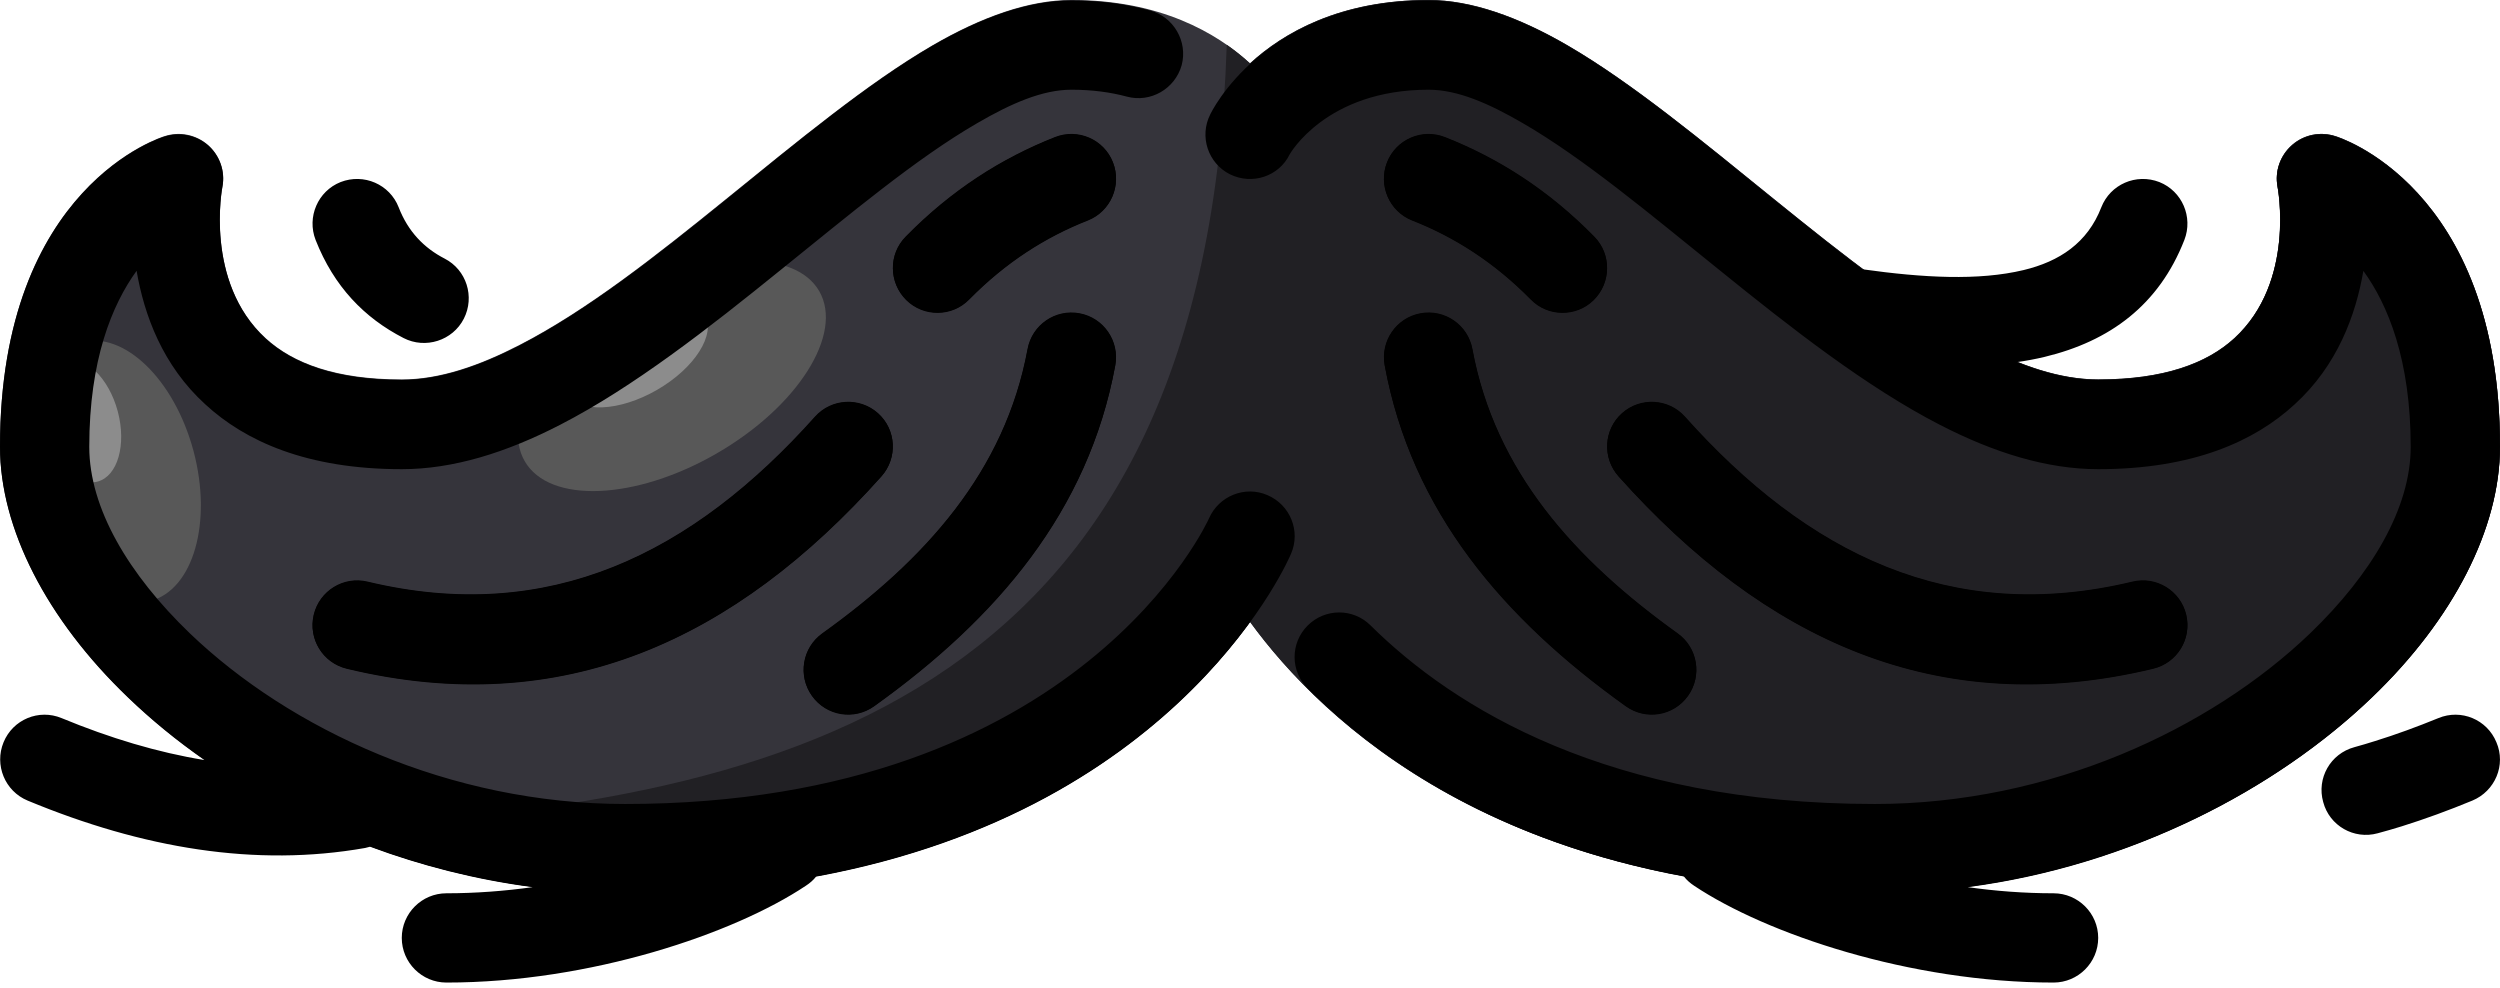 <svg width="86" height="34" viewBox="0 0 86 34" fill="none" xmlns="http://www.w3.org/2000/svg">
<path fill-rule="evenodd" clip-rule="evenodd" d="M43 21.392C45.484 24.805 51.644 30.714 64.499 30.714C71.378 30.714 77.665 27.758 81.596 23.983C84.4 21.291 85.999 18.161 85.999 15.357C85.999 6.355 80.342 4.685 80.342 4.685C79.827 4.515 79.26 4.627 78.85 4.983C78.441 5.338 78.249 5.883 78.345 6.418C78.345 6.418 78.989 9.683 76.862 11.633C75.916 12.501 74.431 13.053 72.178 13.053C70.866 13.053 69.512 12.579 68.127 11.866C65.779 10.658 63.385 8.758 61.05 6.869C58.565 4.857 56.147 2.853 53.931 1.565C52.223 0.573 50.603 0 49.142 0C46.085 0 44.142 1.133 43 2.181C41.857 1.133 39.914 0 36.857 0C35.396 0 33.776 0.573 32.069 1.565C29.852 2.853 27.434 4.857 24.949 6.869C22.615 8.758 20.221 10.658 17.872 11.866C16.487 12.579 15.133 13.053 13.821 13.053C11.568 13.053 10.083 12.501 9.137 11.633C7.01 9.683 7.654 6.418 7.654 6.418C7.751 5.883 7.559 5.338 7.149 4.983C6.739 4.627 6.172 4.515 5.658 4.685C5.658 4.685 0 6.355 0 15.357C0 18.161 1.599 21.291 4.403 23.983C8.334 27.758 14.621 30.714 21.5 30.714C34.355 30.714 40.515 24.805 43 21.392Z" fill="#35343B"/>
<path fill-rule="evenodd" clip-rule="evenodd" d="M42.2 1.54C41.495 23.552 27.795 27.703 11.058 28.421C14.171 29.834 17.747 30.714 21.5 30.714C34.356 30.714 40.515 24.805 43 21.392C45.485 24.805 51.645 30.714 64.5 30.714C71.378 30.714 77.665 27.758 81.597 23.983C84.401 21.291 86 18.161 86 15.357C86 6.355 80.342 4.685 80.342 4.685C79.828 4.515 79.261 4.627 78.851 4.983C78.441 5.338 78.249 5.883 78.346 6.418C78.346 6.418 78.989 9.683 76.862 11.633C75.916 12.501 74.431 13.053 72.178 13.053C70.867 13.053 69.513 12.579 68.127 11.866C65.779 10.658 63.385 8.758 61.051 6.869C58.566 4.857 56.147 2.853 53.931 1.565C52.224 0.573 50.603 0 49.143 0C46.085 0 44.143 1.133 43 2.181C42.767 1.967 42.501 1.751 42.2 1.54Z" fill="#212024"/>
<path fill-rule="evenodd" clip-rule="evenodd" d="M47.633 12.565C48.559 17.57 51.699 21.255 55.927 24.284C56.615 24.776 57.575 24.618 58.069 23.929C58.562 23.241 58.404 22.281 57.715 21.787C54.163 19.242 51.432 16.212 50.652 12.006C50.498 11.172 49.697 10.62 48.863 10.775C48.029 10.929 47.478 11.731 47.633 12.565ZM35.347 12.006C34.567 16.212 31.837 19.242 28.284 21.787C27.595 22.281 27.437 23.241 27.93 23.929C28.424 24.618 29.384 24.776 30.072 24.284C34.3 21.255 37.44 17.57 38.366 12.565C38.521 11.731 37.97 10.929 37.136 10.775C36.302 10.62 35.501 11.172 35.347 12.006ZM28.034 14.332C23.828 19.038 18.891 21.507 12.645 20.007C11.82 19.808 10.991 20.317 10.793 21.14C10.595 21.965 11.103 22.794 11.926 22.992C19.371 24.781 25.31 21.986 30.322 16.381C30.887 15.748 30.834 14.776 30.203 14.212C29.57 13.647 28.598 13.701 28.034 14.332ZM55.677 16.381C60.689 21.986 66.628 24.781 74.073 22.992C74.896 22.794 75.404 21.965 75.206 21.14C75.008 20.317 74.179 19.808 73.354 20.007C67.109 21.507 62.171 19.038 57.965 14.332C57.401 13.701 56.429 13.647 55.797 14.212C55.165 14.776 55.112 15.748 55.677 16.381ZM36.293 4.714C34.461 5.436 32.733 6.528 31.153 8.139C30.56 8.742 30.57 9.716 31.175 10.31C31.778 10.903 32.752 10.894 33.346 10.289C34.599 9.013 35.968 8.143 37.42 7.571C38.208 7.26 38.597 6.368 38.285 5.579C37.975 4.791 37.083 4.402 36.293 4.714ZM48.579 7.571C50.032 8.143 51.4 9.013 52.653 10.289C53.247 10.894 54.221 10.903 54.824 10.31C55.429 9.716 55.439 8.742 54.846 8.139C53.266 6.528 51.538 5.436 49.706 4.714C48.917 4.402 48.024 4.791 47.714 5.579C47.402 6.368 47.791 7.26 48.579 7.571Z" fill="black"/>
<path d="M18.05 15.865C18.898 17.334 21.853 17.215 24.651 15.6C27.449 13.985 29.029 11.484 28.181 10.015C27.333 8.546 24.378 8.665 21.58 10.28C18.782 11.896 17.201 14.396 18.05 15.865Z" fill="#585858"/>
<path d="M5.177 20.674C6.652 20.279 7.313 17.966 6.655 15.508C5.996 13.051 4.267 11.379 2.792 11.774C1.317 12.169 0.656 14.482 1.314 16.939C1.973 19.397 3.702 21.069 5.177 20.674Z" fill="#585858"/>
<path d="M3.358 16.566C4.048 16.381 4.358 15.298 4.05 14.148C3.742 12.998 2.932 12.215 2.242 12.4C1.551 12.585 1.241 13.668 1.549 14.818C1.857 15.968 2.667 16.751 3.358 16.566Z" fill="#8C8C8C"/>
<path d="M19.531 13.536C19.925 14.219 21.3 14.164 22.602 13.412C23.903 12.661 24.639 11.498 24.244 10.815C23.85 10.132 22.475 10.187 21.174 10.939C19.872 11.69 19.137 12.853 19.531 13.536Z" fill="#8C8C8C"/>
<path fill-rule="evenodd" clip-rule="evenodd" d="M57.927 30.151C58.019 30.273 58.142 30.38 58.28 30.471C60.752 32.121 65.697 33.8 70.642 33.8C71.487 33.8 72.178 33.112 72.178 32.264C72.178 31.417 71.487 30.729 70.642 30.729C69.644 30.729 68.646 30.653 67.694 30.518C73.284 29.781 78.275 27.18 81.592 23.998C84.402 21.306 85.999 18.176 85.999 15.372C85.999 6.369 80.348 4.7 80.348 4.7C79.826 4.53 79.257 4.642 78.858 4.998C78.444 5.353 78.244 5.898 78.351 6.432C78.351 6.432 78.981 9.697 76.862 11.648C75.91 12.515 74.435 13.068 72.178 13.068C71.272 13.068 70.335 12.838 69.383 12.457C69.705 12.411 70.028 12.351 70.335 12.277C72.577 11.737 74.266 10.497 75.142 8.255C75.449 7.466 75.065 6.574 74.282 6.263C73.483 5.953 72.593 6.342 72.285 7.131C71.809 8.36 70.842 8.994 69.613 9.29C68.062 9.662 66.158 9.556 64.069 9.263C63.056 8.504 62.058 7.693 61.044 6.884C58.572 4.872 56.145 2.868 53.934 1.58C52.229 0.587 50.601 0.015 49.142 0.015C43.46 0.015 41.633 3.935 41.633 3.935C41.249 4.692 41.556 5.617 42.309 5.995C43.076 6.374 43.998 6.067 44.366 5.308C44.366 5.308 45.61 3.086 49.142 3.086C50.141 3.086 51.216 3.558 52.383 4.236C54.487 5.454 56.76 7.366 59.124 9.27C61.628 11.297 64.208 13.314 66.726 14.611C68.584 15.57 70.412 16.14 72.178 16.14C75.449 16.14 77.568 15.172 78.935 13.911C80.409 12.569 81.039 10.834 81.3 9.318C82.145 10.483 82.928 12.377 82.928 15.372C82.928 17.482 81.576 19.758 79.472 21.783C76.032 25.085 70.519 27.657 64.499 27.657C55.347 27.657 50.018 24.357 47.146 21.513C46.547 20.917 45.58 20.92 44.981 21.521C44.382 22.123 44.382 23.096 44.996 23.694C47.453 26.145 51.538 28.961 57.927 30.151ZM7.034 26.146C5.421 25.884 3.778 25.389 2.119 24.703C1.336 24.378 0.445 24.75 0.123 25.533C-0.2 26.317 0.169 27.216 0.952 27.541C4.914 29.185 8.8 29.835 12.562 29.17C12.608 29.159 12.669 29.144 12.731 29.127C14.482 29.781 16.371 30.262 18.321 30.518C17.353 30.653 16.355 30.729 15.357 30.729C14.512 30.729 13.821 31.417 13.821 32.264C13.821 33.112 14.512 33.8 15.357 33.8C20.302 33.8 25.247 32.121 27.719 30.471C27.858 30.382 27.98 30.274 28.073 30.156C40.788 27.808 44.412 19.048 44.412 19.048C44.75 18.27 44.382 17.365 43.599 17.032C42.831 16.697 41.925 17.059 41.587 17.838C41.587 17.838 37.21 27.657 21.5 27.657C15.48 27.657 9.967 25.085 6.527 21.783C4.423 19.758 3.071 17.482 3.071 15.372C3.071 12.377 3.855 10.483 4.699 9.316C4.96 10.834 5.59 12.569 7.064 13.911C8.431 15.172 10.55 16.14 13.821 16.14C15.587 16.14 17.415 15.57 19.273 14.611C21.792 13.314 24.372 11.297 26.875 9.27C29.24 7.366 31.513 5.454 33.617 4.236C34.784 3.558 35.859 3.086 36.857 3.086C37.579 3.086 38.208 3.175 38.761 3.323C39.575 3.544 40.42 3.06 40.65 2.241C40.865 1.423 40.373 0.58 39.56 0.359C38.776 0.147 37.886 0.015 36.857 0.015C35.398 0.015 33.77 0.587 32.065 1.58C29.854 2.868 27.428 4.872 24.955 6.884C22.621 8.773 20.225 10.672 17.875 11.881C16.493 12.594 15.127 13.068 13.821 13.068C11.564 13.068 10.089 12.515 9.137 11.648C7.018 9.697 7.648 6.432 7.648 6.432C7.755 5.898 7.556 5.353 7.156 4.998C6.742 4.642 6.174 4.53 5.651 4.7C5.651 4.7 0 6.369 0 15.372C0 18.176 1.597 21.306 4.407 23.998C5.191 24.752 6.066 25.474 7.034 26.146ZM81.791 28.665C82.068 28.591 82.344 28.511 82.621 28.425C83.419 28.175 84.233 27.878 85.047 27.541C85.83 27.216 86.214 26.317 85.876 25.533C85.554 24.75 84.663 24.378 83.88 24.703C83.143 25.004 82.421 25.269 81.699 25.493C81.469 25.567 81.223 25.638 80.993 25.702C80.163 25.927 79.688 26.773 79.918 27.59C80.133 28.407 80.977 28.889 81.791 28.665ZM47.637 12.58C48.559 17.585 51.692 21.27 55.93 24.299C56.621 24.792 57.573 24.634 58.065 23.944C58.556 23.256 58.403 22.296 57.712 21.802C54.164 19.257 51.431 16.227 50.647 12.021C50.494 11.187 49.695 10.636 48.866 10.791C48.037 10.944 47.484 11.746 47.637 12.58ZM35.352 12.021C34.569 16.227 31.835 19.257 28.288 21.802C27.596 22.296 27.443 23.256 27.934 23.944C28.426 24.634 29.378 24.792 30.069 24.299C34.307 21.27 37.44 17.585 38.362 12.58C38.515 11.746 37.962 10.944 37.133 10.791C36.304 10.636 35.505 11.187 35.352 12.021ZM28.042 14.347C23.834 19.053 18.889 21.522 12.639 20.022C11.825 19.824 10.996 20.332 10.796 21.155C10.596 21.98 11.103 22.809 11.932 23.007C19.365 24.796 25.308 22.001 30.315 16.396C30.883 15.763 30.837 14.791 30.207 14.227C29.578 13.662 28.595 13.716 28.042 14.347ZM55.684 16.396C60.691 22.001 66.634 24.796 74.067 23.007C74.896 22.809 75.403 21.98 75.203 21.155C75.004 20.332 74.174 19.824 73.36 20.022C67.11 21.522 62.165 19.053 57.957 14.347C57.404 13.716 56.422 13.662 55.792 14.227C55.162 14.791 55.116 15.763 55.684 16.396ZM15.296 8.896C14.589 8.533 14.036 7.965 13.714 7.131C13.407 6.342 12.516 5.953 11.717 6.263C10.934 6.574 10.55 7.466 10.857 8.255C11.487 9.855 12.531 10.935 13.883 11.629C14.635 12.016 15.572 11.717 15.956 10.963C16.34 10.209 16.048 9.283 15.296 8.896ZM36.289 4.729C34.461 5.451 32.741 6.543 31.159 8.154C30.56 8.757 30.576 9.731 31.175 10.325C31.774 10.918 32.757 10.909 33.34 10.304C34.599 9.028 35.966 8.158 37.425 7.586C38.208 7.275 38.592 6.383 38.285 5.594C37.978 4.806 37.087 4.418 36.289 4.729ZM48.574 7.586C50.033 8.158 51.4 9.028 52.659 10.304C53.243 10.909 54.226 10.918 54.825 10.325C55.423 9.731 55.439 8.757 54.84 8.154C53.258 6.543 51.538 5.451 49.711 4.729C48.912 4.418 48.021 4.806 47.714 5.594C47.407 6.383 47.791 7.275 48.574 7.586Z" fill="black"/>
</svg>
